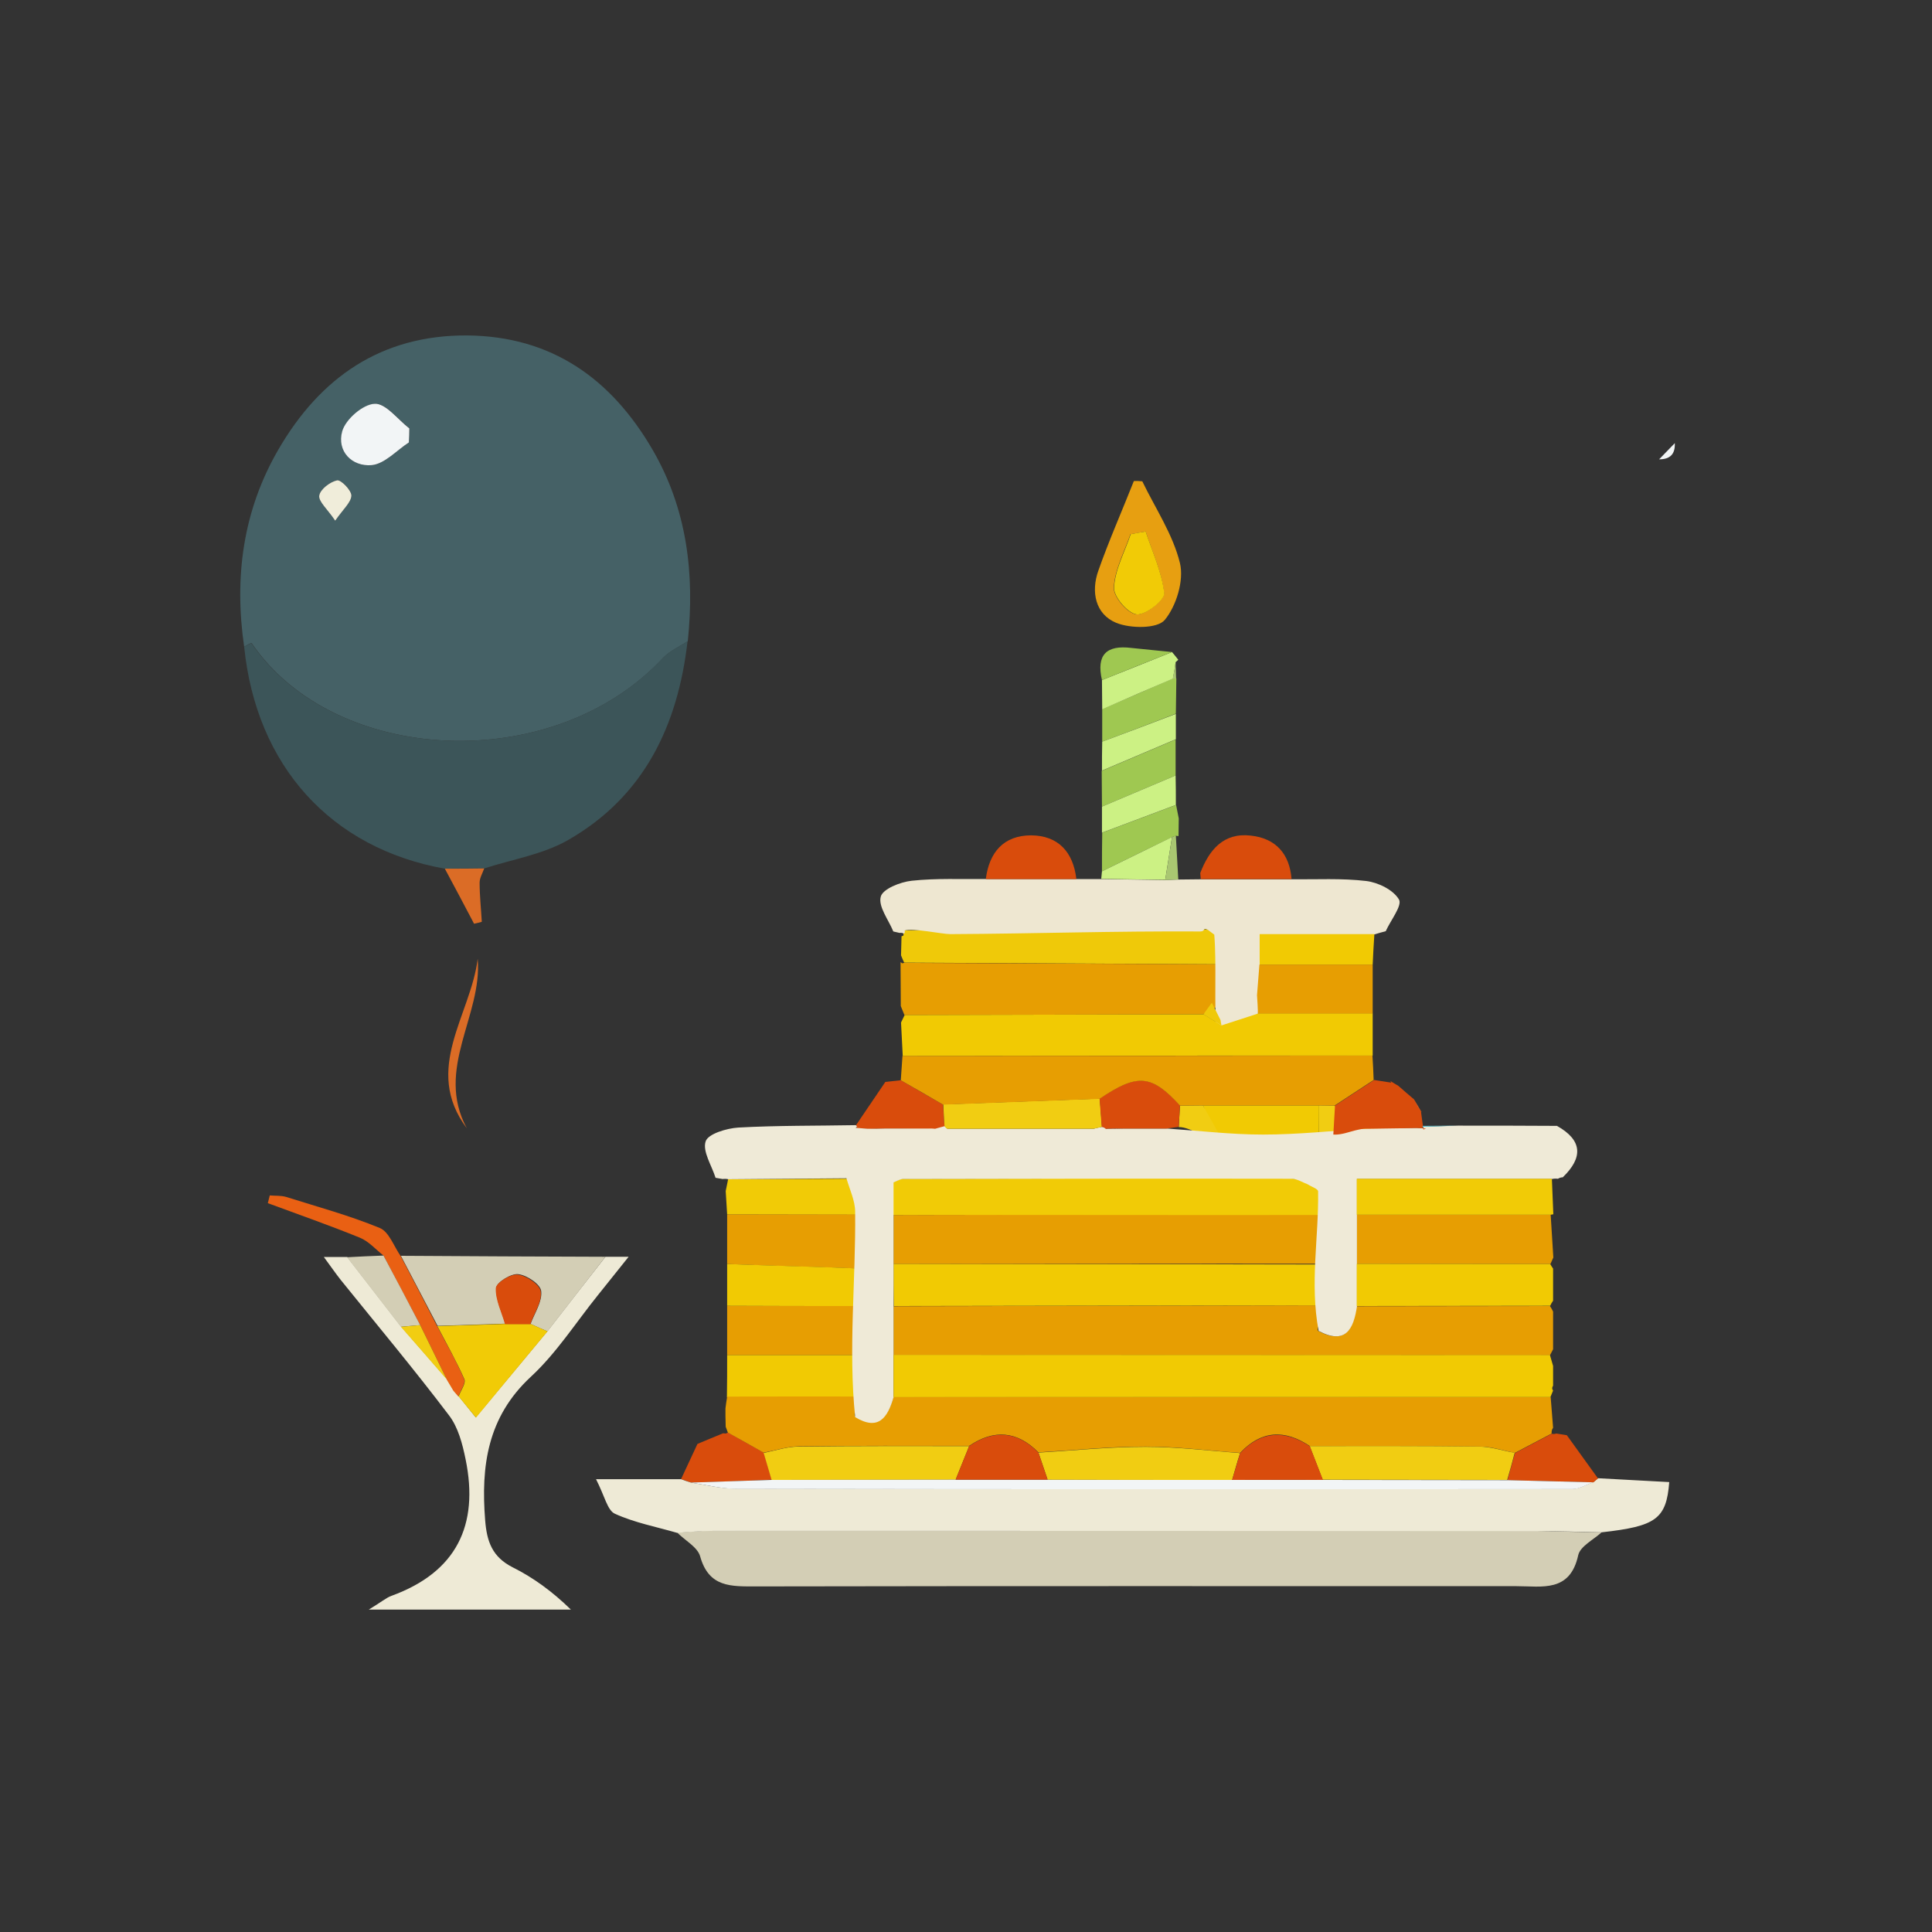 <?xml version="1.0" encoding="utf-8"?>
<!-- Generator: Adobe Illustrator 18.0.0, SVG Export Plug-In . SVG Version: 6.00 Build 0)  -->
<!DOCTYPE svg PUBLIC "-//W3C//DTD SVG 1.1//EN" "http://www.w3.org/Graphics/SVG/1.1/DTD/svg11.dtd">
<svg version="1.1" id="Layer_1" xmlns="http://www.w3.org/2000/svg" xmlns:xlink="http://www.w3.org/1999/xlink" x="0px" y="0px"
	 width="800px" height="800px" viewBox="-76.2 -126.5 800 800" enable-background="new -76.2 -126.5 800 800" xml:space="preserve">
<rect x="-76.2" y="-126.5" width="800" height="800" fill="#333333" stroke="none"/>
<g>
	<g>
		<path fill="#456166" d="M24.9,141.3c-4.2-28.8-0.5-56.4,14.2-81.7c17.3-29.8,42.6-47.4,78.1-47.2c35,0.3,59.7,17.9,76.8,47.3
			c14.3,24.6,17.5,51.4,14.6,79.3c-3.5,2.3-7.6,4.1-10.3,7c-45.8,49-136.1,44.2-170.3-6.2C27.8,139.6,25.9,140.7,24.9,141.3z
			 M93.1,56.7c0.1-1.9,0.2-3.8,0.3-5.8c-4.8-3.7-9.8-10.5-14.4-10.2c-4.9,0.3-12,6.5-13.4,11.4c-2.4,8.1,4,14.7,12.2,14
			C83.1,65.6,88,60,93.1,56.7z M62.6,89.1c3.3-4.9,6.6-7.6,6.7-10.4c0.1-2.2-4.3-6.7-5.9-6.3c-2.9,0.6-7,3.7-7.4,6.3
			C55.6,81,59.3,84.1,62.6,89.1z"/>
		<path fill="#3C5559" d="M24.9,141.3c1.1-0.5,2.9-1.6,3-1.5c34.3,50.4,124.6,55.2,170.3,6.2c2.8-3,6.9-4.7,10.3-7
			c-4,34.9-18,64.3-49.4,82.3c-10.4,6-23.1,8-34.8,11.8c-5.4,0-10.9,0-16.3,0.1C60.8,224.8,29.9,190.6,24.9,141.3z"/>
		<path fill="#DB6C26" d="M121.6,270.5c2,23.6-17.8,45.6-4.5,70.2C98.7,316.1,118.8,293.8,121.6,270.5z"/>
		<path fill="#DB6C26" d="M108,233.2c5.4,0,10.9,0,16.3-0.1c-0.7,2-1.9,3.9-1.9,5.9c0,5.4,0.6,10.8,0.9,16.2
			c-1.1,0.3-2.1,0.6-3.2,0.8C116.1,248.4,112.1,240.8,108,233.2z"/>
		<path fill="#F2F5F6" d="M93.1,56.7c-5.1,3.3-10,8.9-15.4,9.4c-8.2,0.7-14.5-5.8-12.2-14c1.4-5,8.6-11.2,13.4-11.4
			c4.6-0.3,9.6,6.5,14.4,10.2C93.3,52.8,93.2,54.7,93.1,56.7z"/>
		<path fill="#F0EDDA" d="M62.6,89.1c-3.3-4.9-7-8-6.6-10.4c0.4-2.6,4.5-5.7,7.4-6.3c1.6-0.3,5.9,4.1,5.9,6.3
			C69.2,81.5,66,84.2,62.6,89.1z"/>
	</g>
	<path fill="#F2F5F6" d="M610.8,63.7c2.2-2.2,4.3-4.5,6.5-6.7C617.5,61.6,615.3,63.7,610.8,63.7z"/>
	<g>
		<path fill="#EEEAD6" d="M174.5,393.9c2.3,0,4.7,0,9.6,0c-5.1,6.4-9,11.2-12.8,16c-9.1,11.3-17.1,23.9-27.7,33.7
			c-18,16.7-20.7,37-18.9,59.5c0.7,8.7,2.9,15.1,11.4,19.4c8.6,4.3,16.4,10,24.1,17.5c-26.7,0-53.4,0-83.7,0
			c5.3-3.2,7.2-4.9,9.4-5.7c26.9-9.8,36.3-29.2,30.7-56.5c-1.3-6.4-3.1-13.4-7-18.4c-14.4-19-29.7-37.3-44.7-55.9
			c-2.2-2.8-4.2-5.7-7-9.5c4.2,0,6.9,0,9.7,0c7.4,9.6,14.9,19.2,22.3,28.8c6.3,7.3,12.7,14.5,19,21.8l-0.1-0.1
			c0.9,1.6,1.9,3.1,2.8,4.7l-0.1-0.1c0.8,0.9,1.5,1.8,2.3,2.7l-0.1-0.2c2.3,2.9,4.6,5.7,7.1,8.8c10.7-12.8,20.2-24.3,29.7-35.7
			C158.4,414.5,166.4,404.2,174.5,393.9z"/>
		<path fill="#D3CEB5" d="M174.5,393.9c-8,10.3-16,20.6-24,30.9c-2.3-1-4.7-2-7-3.1c1.7-4.5,4.9-9.3,4.4-13.6
			c-0.3-2.8-5.9-6.6-9.5-7c-2.9-0.4-9,3.4-9.1,5.6c-0.3,4.9,2.3,10,3.8,14.9c-9.4,0.3-18.7,0.6-28.1,0.9c-5.1-9.7-10.1-19.3-15.2-29
			C117.9,393.7,146.2,393.8,174.5,393.9z"/>
		<path fill="#E96013" d="M89.7,393.6c5.1,9.7,10.1,19.3,15.1,29c3.8,7.3,8,14.5,11.2,22c0.7,1.7-1.5,4.7-2.4,7.1l0.1,0.2
			c-0.8-0.9-1.5-1.8-2.3-2.7l0.1,0.1c-0.9-1.6-1.9-3.1-2.8-4.7l0.1,0.1c-3.7-7.5-7.3-15-11-22.5c-5.1-9.6-10.2-19.2-15.2-28.8
			c-3.2-2.5-6.1-5.9-9.8-7.4c-12.5-5.1-25.4-9.6-38.1-14.3c0.3-1.1,0.5-2.1,0.8-3.2c2.2,0.2,4.6,0,6.7,0.6
			c13,4.1,26.3,7.7,38.9,12.9C84.9,383.6,86.9,389.6,89.7,393.6z"/>
		<path fill="#D3CEB5" d="M82.6,393.4c5.1,9.6,10.2,19.2,15.2,28.8c-2.7,0.2-5.4,0.5-8,0.7c-7.4-9.6-14.9-19.2-22.3-28.8
			C72.5,393.8,77.6,393.6,82.6,393.4z"/>
		<path fill="#F1CB06" d="M113.7,451.7c0.9-2.4,3.1-5.4,2.4-7.1c-3.3-7.5-7.4-14.7-11.2-22c9.4-0.3,18.7-0.6,28.1-0.9
			c3.5,0,7,0,10.5,0c2.3,1,4.7,2.1,7,3.1c-9.5,11.4-19,22.9-29.6,35.7C118.3,457.4,116,454.5,113.7,451.7z"/>
		<path fill="#F1CD12" d="M89.8,422.9c2.7-0.2,5.4-0.5,8-0.7c3.7,7.5,7.3,15,11,22.5C102.5,437.4,96.1,430.1,89.8,422.9z"/>
		<path fill="#F1CD12" d="M108.7,444.6c0.9,1.6,1.9,3.1,2.8,4.7C110.6,447.7,109.7,446.1,108.7,444.6z"/>
		<path fill="#F1CD12" d="M111.5,449.2c0.8,0.9,1.5,1.8,2.3,2.7C113.1,451,112.3,450.1,111.5,449.2z"/>
		<path fill="#D94C0C" d="M143.4,421.8c-3.5,0-7,0-10.5,0c-1.4-5-4-10-3.8-14.9c0.1-2.2,6.2-6,9.1-5.6c3.6,0.4,9.2,4.2,9.5,7
			C148.3,412.5,145,417.2,143.4,421.8z"/>
	</g>
	<g>
		<path fill="#D94C0C" d="M209.9,487.4c-1.4-0.5-2.7-1-4.1-1.4c2.3-4.9,4.5-9.7,6.8-14.6c3.5-1.5,7-2.9,10.6-4.4l1.1,0.1l1-0.4
			c4.9,2.8,9.8,5.5,14.8,8.3c1.1,3.7,2.2,7.5,3.3,11.2C232.2,486.7,221,487.1,209.9,487.4z"/>
		<path fill="#D94C0C" d="M290.7,340.9c-2.5,0-5,0-7.6,0.1c-1.7-0.1-3.3-0.3-5-0.4l0.6-0.5l-0.5-0.6c4.1-6,8.1-12,12.2-18
			c2.1-0.2,4.3-0.5,6.4-0.7c5.8,3.4,11.6,6.7,17.5,10.1c0.2,3,0.4,6.1,0.6,9.1c-1.3,0.4-2.7,0.7-4,1.1c-0.9,0-1.7,0-2.6-0.1
			c-1.7,0-3.3,0-5,0C299.1,340.9,294.9,340.9,290.7,340.9z"/>
		<path fill="#F1CB06" d="M224.9,376.4c-0.2-3.2-0.4-6.4-0.6-9.7c0.3-1.6,0.7-3.3,1-4.9c16.3-0.1,41.4-0.1,57.7-0.3
			c-0.3,5-0.5,10-0.8,15C266,376.5,241.1,376.4,224.9,376.4z"/>
		<path fill="#F2F5F6" d="M290.7,340.9c4.2,0,8.5,0,12.7,0C299.1,340.9,294.9,340.9,290.7,340.9z"/>
		<path fill="#F2F5F6" d="M278.1,340.6c1.7,0.1,3.3,0.3,5,0.4C281.4,340.9,279.8,340.7,278.1,340.6z"/>
		<path fill="#F2F5F6" d="M308.3,340.9c0.9,0,1.7,0,2.6,0.1C310,341,309.2,340.9,308.3,340.9z"/>
		<path fill="#F1CD12" d="M319.5,486.2c-25.4,0-50.8,0.1-76.2,0.1c-1.1-3.7-2.2-7.5-3.3-11.2c4.8-0.9,9.6-2.6,14.5-2.6
			c23.5-0.3,47.1-0.2,70.6-0.2C323.2,476.9,321.4,481.6,319.5,486.2z"/>
		<path fill="#E79E02" d="M280.6,376.4c0,7.5,0,14.9,0,22.4c-16.2-0.6-39.5-1.2-55.7-1.9c0-6.8,0-13.7,0-20.5
			C241.1,376.4,264.4,376.4,280.6,376.4z"/>
		<path fill="#E79E02" d="M282.5,414.3c0,6.8,0,13.5,0,20.3c-16.2,0-41.4,0-57.6,0c0-6.8,0-13.6,0-20.4
			C241.1,414.2,266.3,414.2,282.5,414.3z"/>
		<path fill="#F1CA03" d="M224.9,434.6c16.2,0,41.4,0,57.6,0c0,5.9,0.1,11.7,0.1,17.6c-16.2,0-41.6,0-57.8-0.1
			C224.9,446.2,224.9,440.4,224.9,434.6z"/>
		<path fill="#F1CA03" d="M280.6,414.3c-16.2,0-39.5,0-55.7-0.1c0-5.8,0-11.5,0-17.3c16.2,0.6,39.5,1.2,55.7,1.9
			C280.6,403.9,280.6,409.1,280.6,414.3z"/>
		<g>
			<path fill="#EFC909" d="M296.9,269.1c0.1-2.6,0.1-5.3,0.2-7.9l0.8-0.3V260c0.5-0.3,0.6-0.8,0.3-1.3c41.8-0.1,83.7-0.2,125.5-0.4
				c0.9,0.7,6.7,1.3,7.6,2c-0.3,4.2-0.6,8.4-0.9,12.5c-42.4-0.2-89.8-0.5-132.2-0.7C297.8,271.2,297.3,270.2,296.9,269.1z"/>
			<path fill="#E79E02" d="M422.1,293.5c-41.3,0.1-82.5,0.2-123.8,0.3c-0.5-1.2-1-2.5-1.5-3.7c0-6.1-0.1-12.2-0.1-18.2l0.7,0.5
				l0.8-0.2c42.4,0.2,89.8,0.4,132.2,0.6c0,5.3,0,10.6,0,15.8C429.3,290.3,423.3,291.9,422.1,293.5z"/>
			<path fill="#F1CD12" d="M470,331.2c2.2,0,4.4,0.1,6.6,0.1c-0.2,2.9,30.3,8.5,30.1,11.4c-2-0.2-34.8,3.8-36.8,3.6
				C469.9,343.6,469.9,334,470,331.2z"/>
			<path fill="#F1CA03" d="M426.6,346.4c-1.6-2.8-3.1-12.4-4.7-15.2c16,0,32.1,0,48.1,0c0,2.8-0.1,12.3-0.1,15.1
				C455.4,346.3,441,346.3,426.6,346.4z"/>
			<path fill="#F1CD12" d="M412.4,331.3c3.2,0,6.3-0.1,9.5-0.1c1.6,2.8,6.9,12.2,8.5,15.1c-4.9,0.2-13.6-6.3-18.5-6.1
				C412.1,337.2,412.2,334.3,412.4,331.3z"/>
			<path fill="#E79E02" d="M566.9,416.6c0,5.2,0,10.4,0,15.6c-0.4,0.8-0.8,1.6-1.3,2.5c-90.6,0-181.2-0.1-271.8-0.1
				c0-6.7,0-13.5,0-20.2c56.9-0.1,126-0.3,182.8-0.4c1.7,3.5-8.7,7.1-7,10.6c11.3,5.9,14.5-0.7,15.9-10.2c26.7,0,53.4-0.1,80.1-0.1
				C566.1,415,566.5,415.8,566.9,416.6z"/>
			<path fill="#F1CA03" d="M293.8,396.8c56.9,0.1,125.9,0.2,182.8,0.3c0,5.6,0,11.3,0,16.9c-56.9,0.1-125.9,0.2-182.7,0.3
				C293.8,408.4,293.8,402.6,293.8,396.8z"/>
			<path fill="#E79E02" d="M293.8,396.8c0-6.7,0-13.5,0-20.2c56.9-0.1,123.3-0.2,180.2-0.3c0,6.9,3.8,13.6,3.8,20.5
				C420.9,396.7,350.7,396.9,293.8,396.8z"/>
			<path fill="#F1CB06" d="M472.8,376.6c-56.9,0.1-122.3-0.1-179.1,0c0-4.5,0-9.1,0-13.6c1.6-0.6,2.7-1.4,3.9-1.4
				c53.7-0.1,107.3-0.2,161-0.1c2.2,0,12.9,1.8,15.1,2.6C473.5,368.3,473.2,372.4,472.8,376.6z"/>
			<path fill="#E79E02" d="M565.9,452c0.3,4.2,0.7,8.5,1,12.7c-0.5,0.7-0.7,1.5-0.6,2.4c-5.1,2.7-10.2,5.4-15.2,8
				c-4.8-0.9-9.6-2.6-14.5-2.6c-23.5-0.3-46.9-0.1-70.4-0.2c-10.4-7-20.1-6.6-28.9,2.8c-13.1-0.9-26.1-2.6-39.2-2.6
				c-14.8,0-29.5,1.5-44.3,2.4c-8.8-8.9-18.4-9.7-28.7-2.7c-23.5,0-47.1-0.1-70.6,0.2c-4.8,0.1-9.6,1.7-14.5,2.6
				c-4.9-2.8-9.8-5.5-14.8-8.3c-0.3-0.8-0.6-1.6-0.9-2.4c0-1.5-0.1-3-0.1-4.5c0-1,0-2.1,0-3.1c0.2-1.6,0.4-3.2,0.7-4.9
				c16.2,0,39.5-0.1,55.7,0c1.4,2.7-4.1,5.5-2.7,8.2c9.7,5.8,13.5,0.1,15.9-8.2C384.5,452,475.2,452,565.9,452z"/>
			<path fill="#EFEAD7" d="M220.1,361.2c-1.6-5.1-5.5-11-4.1-15.1c1-3.1,8.7-5.4,13.5-5.7c16.2-0.9,32.5-0.7,48.7-1l0.5,0.6
				l-0.6,0.5c1.7,0.1,3.3,0.3,5,0.4c2.5,0,5,0,7.6-0.1c4.2,0,8.5,0,12.7,0c1.7,0,3.3,0,5,0c0.9,0,1.7,0,2.6,0.1
				c1.3-0.4,2.7-0.7,4-1.1c0.3,0.4,0.7,0.7,1.1,1.1c20.2,0,40.3,0,60.5,0c1.2-0.3,2.4-0.6,3.6-0.8c0.6,0.1,1.2,0.3,1.6,0.8
				c2.5,0,5,0,7.6-0.1c5.9,0,11.7,0,17.6,0c13.3,0.9,26.5,2.5,39.8,2.5c14.5,0,29.1-1.6,43.6-2.5c6.7-0.1,13.4-0.2,20-0.3
				c1.3,0.1,2.7,0.2,4,0.3l-1,0.3c0,0-0.4-1-0.3-1c4.8-0.2,9.6-0.4,14.3-0.5c13.7,0,27.4,0,41.1,0.1c10.7,6,10.8,13.2,2.4,21.3
				c-0.7,0-1.3,0.2-2,0.6c-0.8-0.1-1.6-0.1-2.4,0.1c-26.8,0-53.5,0-80.8,0c0,5.8,0,10.3,0,14.9c0,6.8,0,13.5,0,20.3
				c0,5.8,0,11.7,0,17.5c-1.4,9.5-4.7,16.1-15.9,10.2c-3.7-19.9,0.1-38.5-0.2-57.8c0-1-2.8-1.9-4.3-2.9c-2.2-0.8-4.4-2.3-6.6-2.3
				c-53.6-0.1-107.3,0-161,0.1c-1.1,0-2.3,0.8-3.9,1.4c0,4.6,0,9.1,0,13.6c0,6.7,0,13.5,0,20.2c0,5.8,0,11.7,0,17.5
				c0,6.7,0,13.5,0,20.2c0,5.8,0,11.7,0,17.5c-2.4,8.3-6.2,14.1-15.9,8.2c-2.9-28.3,0.3-56.7,0-85c0-4.6-2.3-9.3-3.6-13.9
				c-16.3,0.1-32.6,0.3-48.9,0.4c-0.8-0.2-1.6-0.2-2.4-0.1C222,361.5,221.1,361.4,220.1,361.2z"/>
			<path fill="#D3CEB5" d="M587,508c-3.4,3.1-8.9,5.8-9.7,9.5c-3.4,15.5-15,12.8-25.5,12.8c-104.9,0-209.9-0.1-314.8,0.1
				c-10.5,0-19.7,0.5-23.3-12.5c-1.1-3.8-6.2-6.5-9.5-9.8c5-0.3,10.1-0.8,15.1-0.8c113.4,0,226.8,0.1,340.2,0.1
				C568.6,507.6,577.8,507.9,587,508z"/>
			<path fill="#EEEAD6" d="M587,508c-9.2-0.2-18.4-0.5-27.6-0.5c-113.4-0.1-226.8-0.1-340.2-0.1c-5,0-10.1,0.5-15.1,0.8
				c-8.6-2.5-17.6-4.2-25.7-7.9c-3.1-1.4-4.2-7.3-7.8-14.3c13.7,0,24.4,0,35.2,0c1.4,0.5,2.7,1,4.1,1.4c6.1,0.9,12.2,2.5,18.4,2.5
				c115.6,0.2,231.1,0.2,346.7,0.1c2.9,0,5.7-1.8,8.6-2.8c0.6-0.5,1.3-1,1.9-1.6c9.8,0.5,19.6,1.1,29.5,1.6
				C613.8,502.5,609.5,505.5,587,508z"/>
			<path fill="#EEE7D1" d="M369.5,237.5c3.4,0,6.9,0,10.3,0c8.8,0.1,17.7,0.3,26.5,0.4c1.8-0.1,3.6-0.1,5.4-0.2
				c3.1,0,6.2-0.1,9.3-0.1c12.5,0,25.1,0,37.6,0c10.3,0.1,20.7-0.5,30.9,0.7c5,0.6,11.3,3.7,13.6,7.7c1.4,2.5-3.5,8.6-5.5,13.1
				c-1.5,0.4-3.1,0.8-4.6,1.3c-15.7,0-31.4,0-47.5,0c0,5.2,0,8.9,0,12.6c-0.3,4.2-0.5,16.1-0.8,20.3c-5,3.4-12.2,5.3-17.2,8.7
				c-1-11.8,0.1-29.7-0.9-41.5c-0.9-0.7-1.8-1.3-2.7-2c-2.3-1.1-0.8,0.7-3.1,0.7c-36.2-0.2-67.3,0.9-103.5,1.1
				c-3.4,0-15.5-2.6-18.9-1.5c0.2,0.5,0.1,1-0.3,1.3c-0.6-0.3-1.1-0.4-1.8-0.3c-0.9-0.2-1.8-0.4-2.6-0.6c-2-4.9-6.3-10.3-5.2-14.4
				c0.8-3.2,8.1-6.1,12.8-6.6c10.2-1.1,20.6-0.6,30.9-0.7C344.5,237.5,357,237.5,369.5,237.5z"/>
			<path fill="#E79F11" d="M396.8,72.8c5.4,11.2,12.7,22,15.6,33.9c1.7,7.2-1.5,17.7-6.3,23.5c-3.1,3.7-14.2,3.6-20.1,1.2
				c-8.7-3.6-10.5-12.9-7.4-21.6c4.4-12.5,9.8-24.7,14.7-37.1C394.5,72.6,395.7,72.7,396.8,72.8z M398.2,93.6
				c-2.1,0.4-4.2,0.7-6.3,1.1c-2.5,7.3-6.5,14.6-6.9,22.1c-0.2,3.8,5.7,10.8,9.4,11.1c3.7,0.4,11.7-6.1,11.4-8.8
				C404.9,110.4,400.9,102,398.2,93.6z"/>
			<path fill="#D94C0C" d="M585.5,485.7c-0.6,0.5-1.3,1-1.9,1.6c-11.9-0.3-23.7-0.6-35.6-0.9c1-3.7,2.1-7.5,3.1-11.2
				c5.1-2.7,10.2-5.4,15.2-8l1,0.1l1-0.2c1.4,0.2,2.9,0.5,4.3,0.7C576.9,473.8,581.2,479.7,585.5,485.7z"/>
			<path fill="#D94C0C" d="M512.8,340.2l0.4,1c0,0,1-0.3,1-0.4c-1.3-0.1-2.7-0.2-4-0.2c-6.7,0.1-13.4,0.2-20,0.3
				c-4.8-0.3-9.5,2.7-14.3,2.4c0.2-2.9,0.5-9.1,0.7-12c5.4-3.5,10.8-7.1,16.2-10.6c2.4,0.4,4.7,0.7,7.1,1.1l-0.4-0.7
				c1.1,0.7,2.2,1.4,3.3,2c2.2,1.9,4.3,3.8,6.5,5.6c1.1,1.8,2.2,3.6,3.2,5.4l-0.3-0.3c0.3,2,0.5,3.9,0.8,5.9L512.8,340.2z"/>
			<path fill="#D94C0C" d="M458.6,237.5c-12.5,0-25.1,0-37.6,0c-0.1-0.8-0.1-1.7-0.2-2.5c3.7-9.6,9.6-16.8,20.9-15.5
				C452,220.6,457.8,227,458.6,237.5z"/>
			<path fill="#D94C0C" d="M369.5,237.5c-12.5,0-25,0-37.5,0c1.4-11.1,7.4-18.1,18.8-18.1C362,219.5,368.2,226.3,369.5,237.5z"/>
			<path fill="#9FC851" d="M380.1,207.5c0-4.9-0.1-9.8-0.1-14.8c10.2-4.3,20.4-8.7,30.6-13c0,5,0,9.9,0,14.9
				C400.5,198.9,390.3,203.2,380.1,207.5z"/>
			<path fill="#9FC851" d="M380.1,234.3c0-5.3,0-10.7,0.1-16c10.2-3.8,20.4-7.7,30.6-11.5c0.4,1.9,0.7,3.8,1.1,5.6
				c0,2.4-0.1,4.9-0.1,7.3l-1-0.1c-0.6,0.1-1.1,0.3-1.6,0.5C399.4,224.8,389.7,229.6,380.1,234.3z"/>
			<path fill="#9FC851" d="M380.2,180.6c0-4.5,0-9,0-13.5c9.8-4.2,19.6-8.4,29.3-12.7h0.7h0.7c-0.1,4.9-0.1,9.8-0.2,14.6
				C400.5,173,390.3,176.8,380.2,180.6z"/>
			<path fill="#CCF184" d="M380.2,180.6c10.2-3.8,20.4-7.6,30.5-11.5c0,3.5,0,7,0,10.5c-10.2,4.3-20.4,8.7-30.6,13
				C380.1,188.7,380.1,184.6,380.2,180.6z"/>
			<path fill="#CCF184" d="M410.7,206.8c-10.2,3.8-20.4,7.7-30.6,11.5c0-3.6,0-7.2,0-10.8c10.2-4.3,20.4-8.6,30.5-12.9
				C410.7,198.6,410.7,202.7,410.7,206.8z"/>
			<path fill="#CCF184" d="M409.5,154.5c-9.8,4.2-19.6,8.4-29.3,12.7c0-4-0.1-8-0.1-12.1c9.7-3.9,19.4-7.7,29-11.6
				c0.9,1.1,1.8,2.1,2.6,3.2c-0.4,0.3-0.7,0.7-1.1,1C410.3,150,409.9,152.2,409.5,154.5z"/>
			<path fill="#CCF184" d="M380.1,234.3c9.7-4.7,19.3-9.5,29-14.2c-0.9,5.9-1.9,11.8-2.8,17.7c-8.8-0.1-17.7-0.2-26.5-0.4
				C379.9,236.4,380,235.4,380.1,234.3z"/>
			<path fill="#9FC851" d="M409.1,143.5c-9.7,3.9-19.4,7.7-29,11.6c-2.4-10.4,1.8-14.6,12.2-13.3
				C397.9,142.4,403.5,142.9,409.1,143.5z"/>
			<path fill="#5FC0CB" d="M512.4,334.1c-1.1-1.8-2.2-3.6-3.2-5.4C510.2,330.6,511.3,332.4,512.4,334.1z"/>
			<path fill="#4FC6E0" d="M502.6,323.1c-1.1-0.7-2.2-1.3-3.3-2C500.5,321.8,501.6,322.5,502.6,323.1z"/>
			<path fill="#F1CA03" d="M293.8,434.5c90.6,0,181.2,0.1,271.8,0.1c0.4,1.5,0.9,3,1.3,4.5c0,2.7,0,5.5,0,8.2c-0.5,0.7-0.5,1.4,0,2
				c-0.4,0.9-0.7,1.8-1.1,2.7c-90.7,0-181.4,0-272,0C293.8,446.2,293.8,440.3,293.8,434.5z"/>
			<path fill="#E79E02" d="M565.9,376.5c0.4,5.9,0.7,11.8,1.1,17.7c-0.4,0.9-0.8,1.8-1.2,2.7c-26.7,0-53.4-0.1-80.1-0.1
				c0-6.8,0-13.5,0-20.3C512.3,376.5,539.1,376.5,565.9,376.5z"/>
			<path fill="#F1CA03" d="M485.6,396.8c26.7,0,53.4,0.1,80.1,0.1c0.4,0.7,0.8,1.3,1.2,1.9c0,4.4,0,8.9,0,13.3
				c-0.5,0.7-0.9,1.4-1.2,2.1c-26.7,0-53.4,0.1-80.1,0.1C485.6,408.5,485.6,402.6,485.6,396.8z"/>
			<path fill="#F1CB06" d="M565.9,376.5c-26.8,0-53.5,0-80.3,0c0-4.5,0-9.1,0-14.9c27.3,0,54,0,80.8,0c0.2,4.9,0.4,9.8,0.6,14.7
				L565.9,376.5z"/>
			<path fill="#F1CD12" d="M314.9,339.9c-0.2-3-0.4-6.1-0.5-9.1c21.6-0.8,43.2-1.6,64.8-2.4c0.3,3.9,0.6,7.8,0.9,11.7
				c-1.2,0.3-2.4,0.6-3.6,0.8c-20.2,0-40.3,0-60.5,0C315.6,340.6,315.3,340.3,314.9,339.9z"/>
			<path fill="#D94C0C" d="M380,340.1c-0.3-3.9-0.6-7.8-0.9-11.7c15.7-10.5,21.4-10.1,33.3,2.8c-0.2,3-0.3,5.9-0.5,8.9
				c-1.7,0.2-3.4,0.5-5.1,0.7c-5.9,0-11.7,0-17.6,0c-2.5,0-5,0-7.6,0.1C381.2,340.5,380.7,340.2,380,340.1z"/>
			<path fill="#F2F5F6" d="M316,341c20.2,0,40.3,0,60.5,0C356.3,341,336.1,341,316,341z"/>
			<path fill="#5FC0CB" d="M512.9,339.7c4.7,0,9.5-0.1,14.2-0.1c-4.8,0.2-9.5,0.4-14.3,0.5C512.8,340.2,512.9,339.7,512.9,339.7z"/>
			<path fill="#F2F5F6" d="M381.6,341c2.5,0,5,0,7.6-0.1C386.6,340.9,384.1,341,381.6,341z"/>
			<path fill="#F2F5F6" d="M510.2,340.6c1.3,0.1,2.7,0.2,4,0.2C512.8,340.8,511.5,340.7,510.2,340.6z"/>
			<path fill="#F2F5F6" d="M209.9,487.4c11.1-0.4,22.3-0.7,33.4-1.1c25.4,0,50.8-0.1,76.2-0.1c12.7,0,25.4,0,38.1,0
				c25.5,0,50.9,0,76.4,0.1c12.5,0,25,0,37.5,0c25.5,0,51,0.1,76.4,0.1c11.9,0.3,23.7,0.6,35.6,0.9c-2.9,1-5.7,2.8-8.6,2.8
				c-115.6,0.1-231.1,0.1-346.7-0.1C222.1,489.9,216,488.3,209.9,487.4z"/>
			<path fill="#E79E02" d="M492.2,272.9c0,6.8,0,13.6,0,20.4c-15.8,0-31.7,0-47.5,0c-0.1-2.6-0.2-5.1-0.4-7.7
				c0.3-4.2,0.7-8.5,1-12.7C461,272.9,476.6,272.9,492.2,272.9z"/>
			<path fill="#F1CA03" d="M492.2,272.9c-15.6,0-31.2,0-46.8,0c0-3.7,0-7.4,0-12.6c16.1,0,31.8,0,47.5,0
				C492.6,264.5,492.4,268.7,492.2,272.9z"/>
			<path fill="#A9C771" d="M410.7,219.6c0.3,6,0.7,12,1,18.1c-1.8,0.1-3.6,0.1-5.4,0.2c0.9-5.9,1.9-11.8,2.8-17.7
				C409.6,219.9,410.1,219.7,410.7,219.6z"/>
			<path fill="#F1CB06" d="M398.2,93.6c2.8,8.5,6.7,16.8,7.7,25.5c0.3,2.8-7.7,9.2-11.4,8.8c-3.7-0.4-9.6-7.3-9.4-11.1
				c0.4-7.5,4.4-14.7,6.9-22.1C394,94.3,396.1,93.9,398.2,93.6z"/>
			<path fill="#F1CD12" d="M547.9,486.3c-25.5,0-51-0.1-76.4-0.1c-1.8-4.6-3.6-9.3-5.4-13.9c23.5,0,46.9-0.1,70.4,0.2
				c4.8,0.1,9.6,1.7,14.5,2.6C550,478.9,549,482.6,547.9,486.3z"/>
			<path fill="#E79E02" d="M412.4,331.3c-11.8-12.9-17.6-13.4-33.3-2.8c-21.6,0.8-43.2,1.6-64.8,2.4c-5.8-3.4-11.6-6.7-17.5-10.1
				c0.2-3.4,0.5-6.7,0.7-10.1c64.9,0,129.7,0,194.6-0.1c0.2,3.4,0.4,6.7,0.5,10.1c-5.4,3.5-10.8,7.1-16.2,10.6
				c-2.2,0-4.4-0.1-6.6-0.1c-16,0-32.1,0-48.1,0C418.7,331.2,415.6,331.3,412.4,331.3z"/>
			<path fill="#A9C771" d="M410.6,147.7c0.1,2.3,0.1,4.5,0.2,6.8h-0.7h-0.7C409.9,152.2,410.3,150,410.6,147.7z"/>
			<path fill="#F1CA03" d="M492.2,310.6c-64.9,0-129.7,0-194.6,0.1c-0.2-4.6-0.5-9.2-0.7-13.8c0.5-1,1-2,1.5-3.1
				c41.3-0.1,82.5-0.2,123.8-0.3c2.5,1.5,5,3.1,7.4,4.6c5-1.6,10.1-3.3,15.1-4.9c15.8,0,31.7,0,47.5,0
				C492.2,299,492.2,304.8,492.2,310.6z"/>
			<path fill="#F1CD12" d="M434,486.3c-25.5,0-50.9,0-76.4-0.1c-1.3-3.7-2.5-7.5-3.8-11.2c14.8-0.9,29.5-2.4,44.3-2.4
				c13.1,0,26.1,1.6,39.2,2.6C436.1,478.8,435.1,482.6,434,486.3z"/>
			<path fill="#D94C0C" d="M353.8,475c1.3,3.7,2.5,7.5,3.8,11.2c-12.7,0-25.4,0-38.1,0c1.9-4.6,3.7-9.3,5.6-13.9
				C335.4,465.3,345,466.1,353.8,475z"/>
			<path fill="#D94C0C" d="M434,486.3c1.1-3.7,2.2-7.4,3.3-11.1c8.8-9.3,18.5-9.7,28.9-2.8c1.8,4.6,3.6,9.3,5.4,13.9
				C459,486.2,446.5,486.3,434,486.3z"/>
			<path fill="#EFC909" d="M422.1,293.5c1.2-1.6,2.3-3.2,3.5-4.8c1.2,2.4,2.4,4.8,3.6,7.2c0.1,0.7,0.2,1.5,0.4,2.2
				C427.1,296.6,424.6,295.1,422.1,293.5z"/>
		</g>
	</g>
</g>
</svg>
